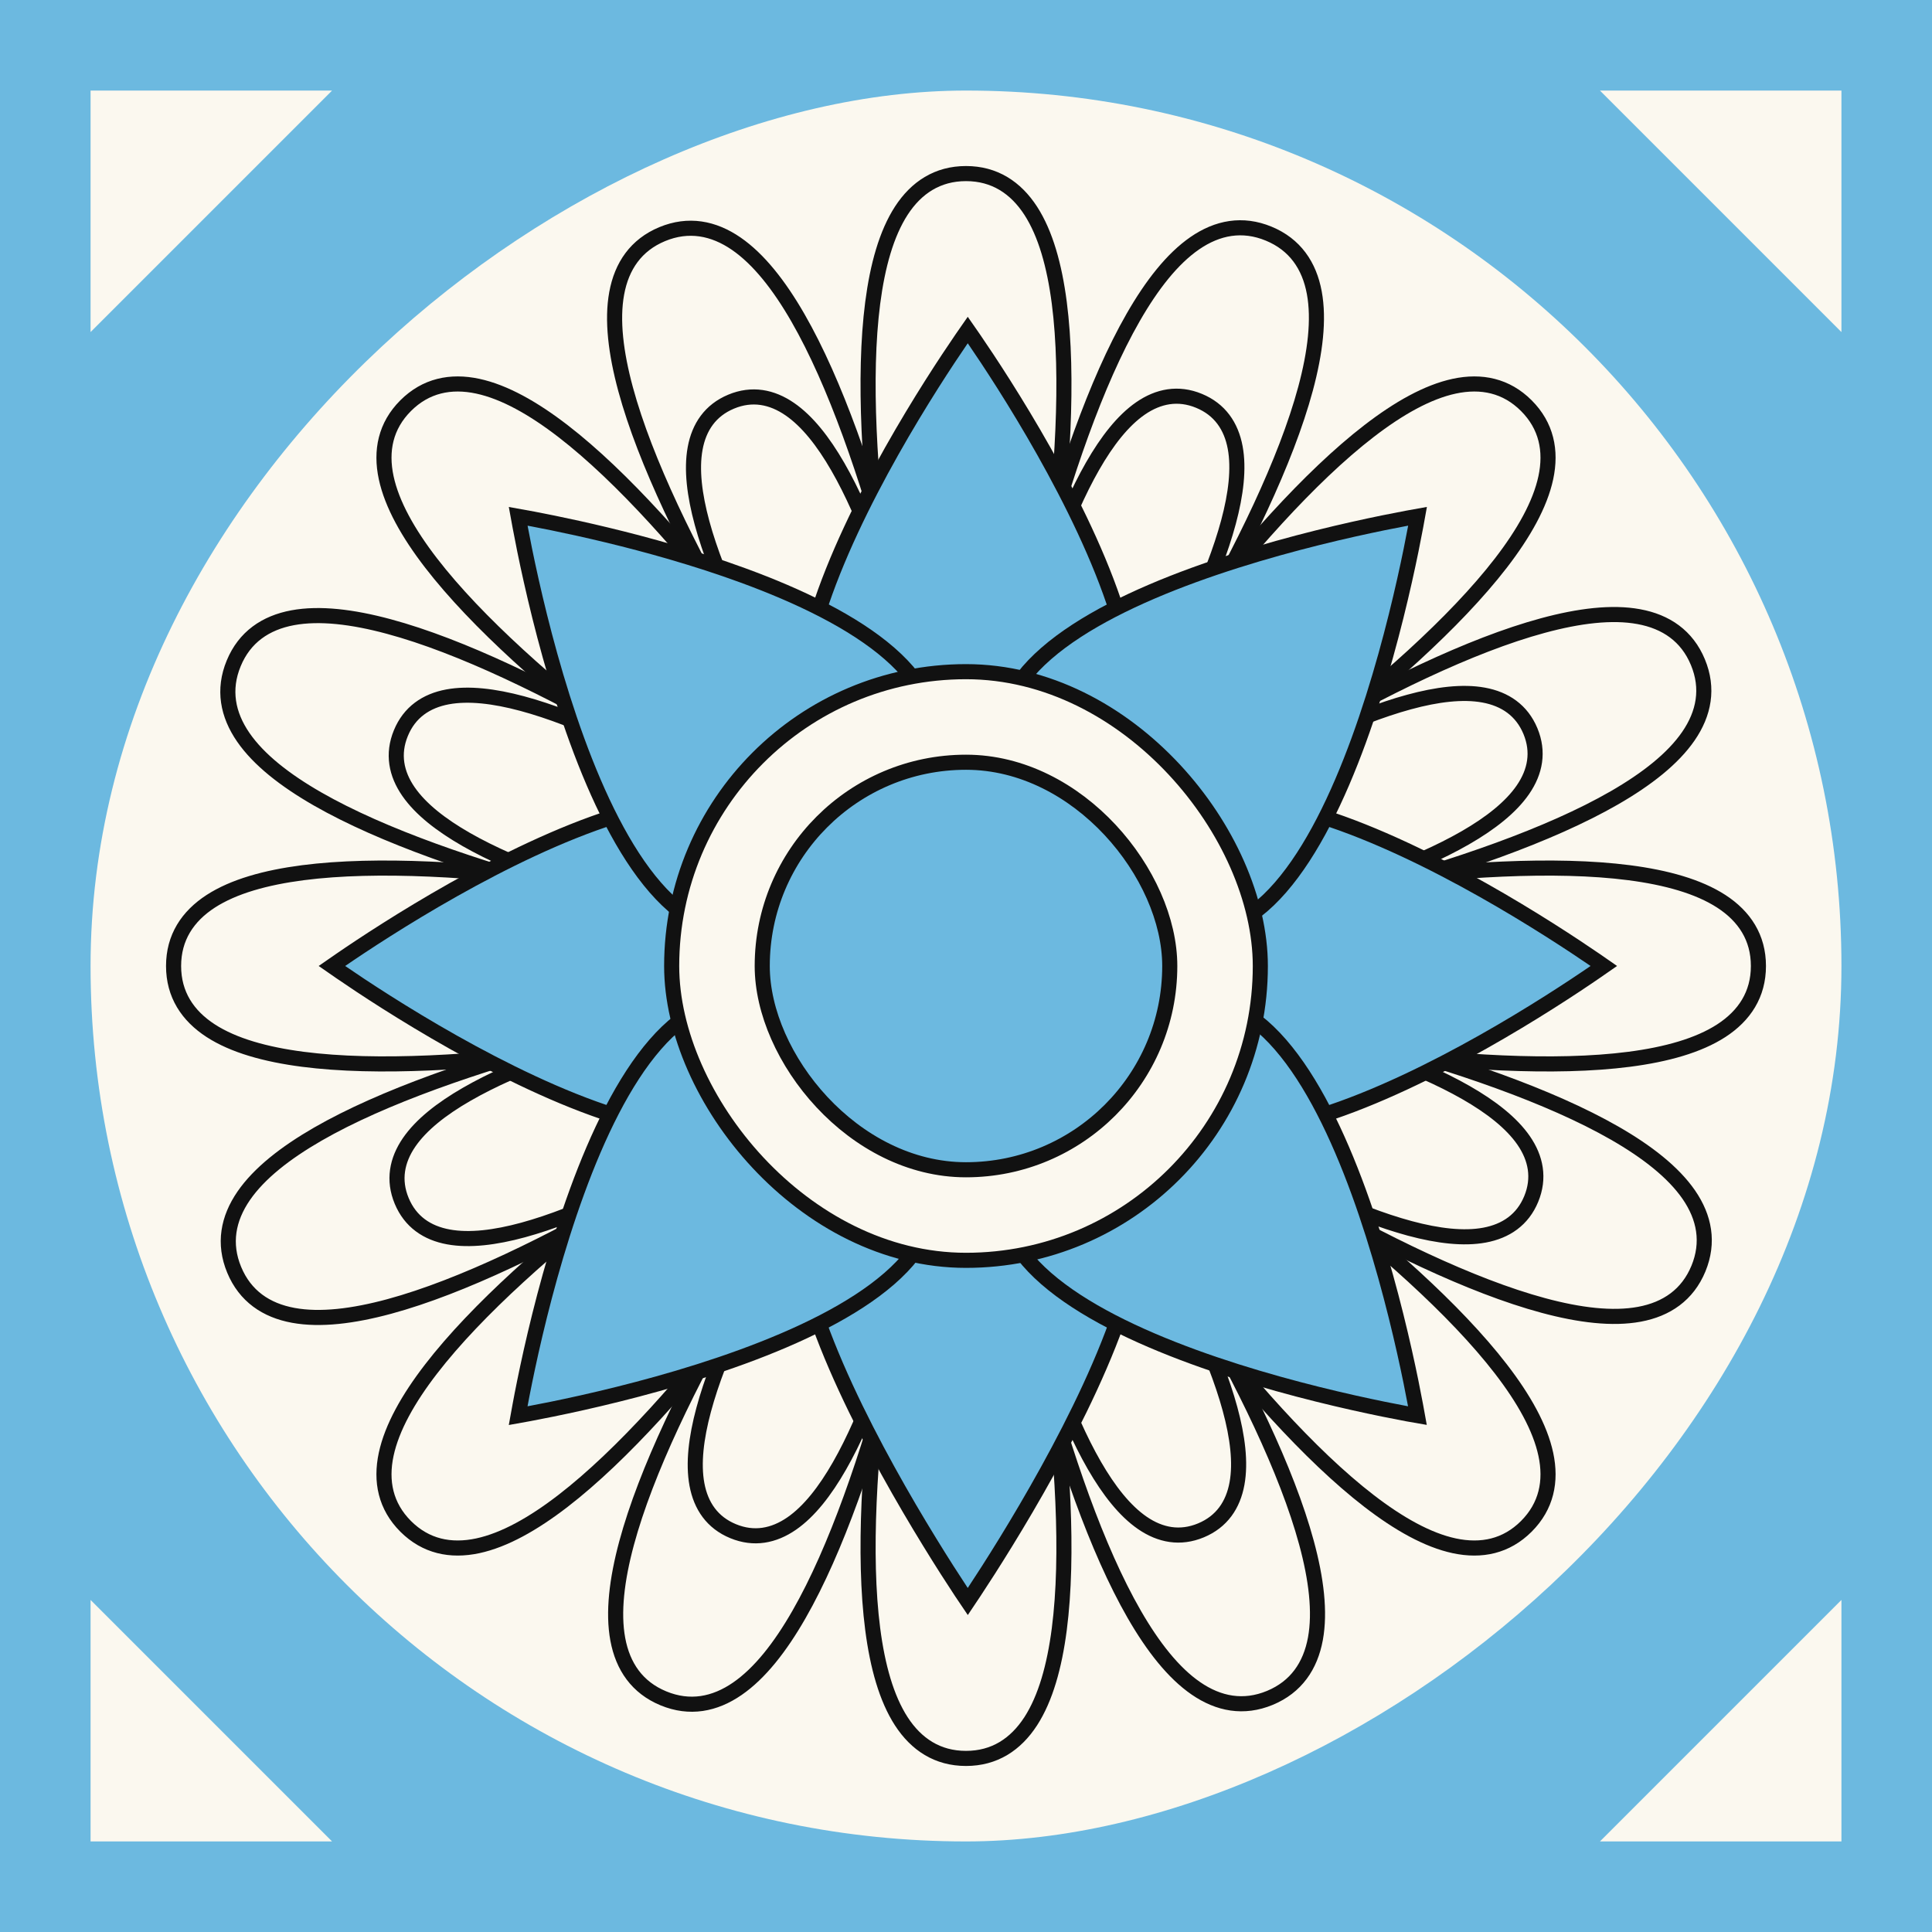 <svg width="64" height="64" viewBox="0 0 64 64" fill="none" xmlns="http://www.w3.org/2000/svg">
<rect x="0" y="0" width="64" height="64" fill="#808080" stroke="none"/>
<g clip-path="url(#clip0_379_2375)">
<rect width="64" height="64" fill="#6CB9E0"/>
<rect x="3" y="61" width="58" height="58" rx="29" transform="rotate(-90 3 61)" fill="#FBF8EF"/>
<path d="M29.364 28.754C29.934 29.576 30.439 30.285 30.839 30.839C30.284 30.44 29.575 29.936 28.751 29.367C26.696 27.948 23.927 26.119 21.076 24.483C18.23 22.851 15.283 21.401 12.878 20.754C11.677 20.43 10.585 20.299 9.698 20.463C8.797 20.63 8.101 21.105 7.742 21.974C7.382 22.844 7.54 23.671 8.061 24.426C8.573 25.168 9.439 25.846 10.518 26.465C12.679 27.704 15.789 28.758 18.957 29.611C22.131 30.465 25.383 31.125 27.841 31.57C28.826 31.748 29.684 31.893 30.358 32.001C29.684 32.111 28.826 32.257 27.841 32.437C25.385 32.886 22.134 33.551 18.961 34.41C15.794 35.269 12.686 36.327 10.527 37.57C9.449 38.191 8.584 38.87 8.073 39.613C7.553 40.369 7.397 41.197 7.758 42.065C8.119 42.934 8.815 43.408 9.717 43.573C10.604 43.736 11.695 43.603 12.896 43.278C15.301 42.626 18.244 41.172 21.089 39.534C23.937 37.895 26.703 36.061 28.755 34.638C29.578 34.068 30.287 33.563 30.84 33.163C30.441 33.718 29.938 34.427 29.369 35.251C27.949 37.306 26.12 40.074 24.485 42.925C22.852 45.772 21.403 48.718 20.755 51.124C20.432 52.325 20.301 53.417 20.465 54.303C20.632 55.205 21.107 55.901 21.976 56.26C22.845 56.619 23.673 56.462 24.427 55.941C25.17 55.429 25.848 54.563 26.466 53.484C27.706 51.323 28.759 48.213 29.613 45.044C30.467 41.871 31.126 38.618 31.572 36.161C31.75 35.176 31.894 34.318 32.003 33.643C32.113 34.318 32.258 35.175 32.439 36.16C32.888 38.617 33.552 41.868 34.412 45.04C35.271 48.208 36.329 51.316 37.572 53.475C38.193 54.553 38.872 55.417 39.615 55.928C40.37 56.448 41.198 56.604 42.067 56.244C42.936 55.883 43.409 55.186 43.575 54.284C43.737 53.398 43.605 52.306 43.279 51.106C42.627 48.701 41.173 45.757 39.536 42.913C37.896 40.065 36.062 37.299 34.64 35.246C34.069 34.424 33.565 33.715 33.165 33.161C33.719 33.56 34.429 34.064 35.252 34.633C37.307 36.052 40.076 37.881 42.927 39.517C45.774 41.149 48.72 42.598 51.126 43.246C52.327 43.57 53.418 43.701 54.305 43.537C55.207 43.37 55.902 42.895 56.262 42.026C56.621 41.156 56.463 40.329 55.943 39.574C55.43 38.832 54.565 38.154 53.486 37.535C51.325 36.296 48.215 35.242 45.046 34.389C41.872 33.535 38.62 32.875 36.163 32.43C35.177 32.252 34.32 32.107 33.645 31.999C34.319 31.889 35.177 31.743 36.162 31.563C38.618 31.114 41.87 30.449 45.042 29.59C48.209 28.731 51.318 27.673 53.477 26.43C54.555 25.809 55.419 25.13 55.93 24.387C56.45 23.631 56.606 22.803 56.245 21.935C55.885 21.066 55.188 20.592 54.286 20.427C53.399 20.264 52.308 20.397 51.107 20.723C48.703 21.374 45.759 22.828 42.915 24.466C40.066 26.105 37.3 27.939 35.248 29.362C34.425 29.932 33.717 30.437 33.163 30.837C33.562 30.282 34.065 29.573 34.634 28.749C36.054 26.695 37.883 23.926 39.518 21.075C41.151 18.228 42.6 15.282 43.248 12.876C43.571 11.675 43.702 10.583 43.538 9.697C43.372 8.795 42.897 8.099 42.027 7.74C41.158 7.381 40.33 7.538 39.576 8.059C38.834 8.571 38.156 9.437 37.537 10.516C36.297 12.677 35.244 15.787 34.391 18.956C33.536 22.129 32.877 25.382 32.432 27.839C32.253 28.824 32.109 29.682 32 30.357C31.89 29.682 31.745 28.825 31.565 27.84C31.115 25.383 30.451 22.132 29.591 18.96C28.733 15.792 27.674 12.684 26.431 10.525C25.811 9.447 25.131 8.583 24.389 8.072C23.633 7.552 22.805 7.396 21.936 7.756C21.068 8.117 20.594 8.814 20.429 9.716C20.266 10.602 20.399 11.694 20.724 12.894C21.376 15.299 22.83 18.243 24.467 21.087C26.107 23.935 27.941 26.701 29.364 28.754Z" fill="#FBF8EF" stroke="#111111" stroke-width="0.5"/>
<path d="M28.322 30.007C29.163 30.55 29.9 31.012 30.482 31.371C29.817 31.214 28.969 31.02 27.99 30.808C25.549 30.281 22.292 29.648 19.032 29.226C15.778 28.805 12.501 28.59 10.03 28.91C8.797 29.07 7.738 29.366 6.981 29.856C6.212 30.355 5.75 31.059 5.75 32C5.75 32.941 6.212 33.645 6.981 34.144C7.738 34.634 8.797 34.93 10.03 35.09C12.501 35.41 15.778 35.196 19.032 34.774C22.292 34.352 25.549 33.719 27.99 33.192C28.969 32.98 29.817 32.786 30.482 32.629C29.9 32.988 29.163 33.45 28.322 33.993C26.223 35.346 23.472 37.202 20.869 39.208C18.269 41.211 15.801 43.377 14.28 45.35C13.521 46.335 12.982 47.293 12.793 48.175C12.601 49.072 12.773 49.896 13.438 50.562C14.104 51.227 14.928 51.398 15.825 51.207C16.707 51.018 17.665 50.479 18.65 49.72C20.623 48.199 22.789 45.731 24.792 43.131C26.798 40.528 28.654 37.777 30.007 35.678C30.55 34.837 31.012 34.1 31.371 33.518C31.214 34.183 31.02 35.031 30.808 36.01C30.281 38.451 29.648 41.708 29.226 44.968C28.805 48.222 28.59 51.499 28.91 53.97C29.07 55.203 29.366 56.262 29.856 57.019C30.355 57.788 31.059 58.25 32 58.25C32.941 58.25 33.645 57.788 34.144 57.019C34.634 56.262 34.93 55.203 35.09 53.97C35.41 51.499 35.196 48.222 34.774 44.968C34.352 41.708 33.719 38.451 33.192 36.01C32.98 35.031 32.786 34.183 32.629 33.518C32.988 34.1 33.45 34.837 33.993 35.678C35.346 37.777 37.202 40.528 39.208 43.131C41.211 45.731 43.377 48.199 45.35 49.72C46.335 50.479 47.293 51.018 48.175 51.207C49.072 51.398 49.897 51.227 50.562 50.562C51.227 49.896 51.399 49.072 51.207 48.175C51.018 47.293 50.479 46.335 49.72 45.35C48.199 43.377 45.731 41.211 43.131 39.208C40.528 37.202 37.777 35.346 35.678 33.993C34.837 33.45 34.1 32.988 33.518 32.629C34.183 32.786 35.031 32.98 36.01 33.192C38.451 33.719 41.708 34.352 44.968 34.774C48.222 35.196 51.499 35.41 53.97 35.09C55.203 34.93 56.262 34.634 57.019 34.144C57.788 33.645 58.25 32.941 58.25 32C58.25 31.059 57.788 30.355 57.019 29.856C56.262 29.366 55.203 29.07 53.97 28.91C51.499 28.59 48.222 28.805 44.968 29.226C41.708 29.648 38.451 30.281 36.01 30.808C35.031 31.02 34.183 31.214 33.518 31.371C34.1 31.012 34.837 30.55 35.678 30.007C37.777 28.654 40.528 26.798 43.131 24.792C45.731 22.789 48.199 20.623 49.72 18.65C50.479 17.665 51.018 16.707 51.207 15.825C51.399 14.928 51.227 14.104 50.562 13.438C49.897 12.773 49.072 12.601 48.175 12.793C47.293 12.982 46.335 13.521 45.35 14.28C43.377 15.801 41.211 18.269 39.208 20.869C37.202 23.472 35.346 26.223 33.993 28.322C33.45 29.163 32.988 29.9 32.629 30.482C32.786 29.817 32.98 28.969 33.192 27.99C33.719 25.549 34.352 22.292 34.774 19.032C35.196 15.778 35.41 12.501 35.09 10.03C34.93 8.797 34.634 7.738 34.144 6.981C33.645 6.212 32.941 5.75 32 5.75C31.059 5.75 30.355 6.212 29.856 6.981C29.366 7.738 29.07 8.797 28.91 10.03C28.59 12.501 28.805 15.778 29.226 19.032C29.648 22.292 30.281 25.549 30.808 27.99C31.02 28.969 31.214 29.817 31.371 30.482C31.012 29.9 30.55 29.163 30.007 28.322C28.654 26.223 26.798 23.472 24.792 20.869C22.789 18.269 20.623 15.801 18.65 14.28C17.665 13.521 16.707 12.982 15.825 12.793C14.928 12.601 14.104 12.773 13.438 13.438C12.773 14.104 12.601 14.928 12.793 15.825C12.982 16.707 13.521 17.665 14.28 18.65C15.801 20.623 18.269 22.789 20.869 24.792C23.472 26.798 26.223 28.654 28.322 30.007Z" fill="#FBF8EF" stroke="#111111" stroke-width="0.5"/>
<path d="M29.923 29.538C30.27 30.037 30.585 30.481 30.854 30.856C30.478 30.588 30.033 30.275 29.532 29.93C27.95 28.839 25.817 27.433 23.621 26.176C21.429 24.922 19.156 23.806 17.298 23.307C16.37 23.058 15.521 22.956 14.826 23.085C14.117 23.217 13.564 23.594 13.28 24.284C12.995 24.974 13.122 25.631 13.533 26.224C13.935 26.805 14.61 27.331 15.443 27.808C17.113 28.763 19.512 29.573 21.951 30.227C24.395 30.883 26.899 31.388 28.791 31.729C29.389 31.837 29.926 31.928 30.381 32.003C29.926 32.079 29.389 32.172 28.792 32.282C26.901 32.63 24.399 33.144 21.957 33.808C19.52 34.471 17.125 35.289 15.458 36.251C14.626 36.73 13.953 37.259 13.553 37.841C13.145 38.436 13.02 39.093 13.307 39.782C13.594 40.471 14.148 40.846 14.858 40.975C15.553 41.102 16.402 40.997 17.328 40.745C19.185 40.239 21.454 39.115 23.641 37.853C25.833 36.589 27.961 35.175 29.539 34.079C30.039 33.732 30.483 33.417 30.858 33.148C30.59 33.524 30.276 33.969 29.931 34.47C28.841 36.052 27.435 38.185 26.178 40.381C24.923 42.573 23.808 44.846 23.309 46.704C23.06 47.631 22.958 48.481 23.087 49.175C23.219 49.885 23.595 50.438 24.285 50.722C24.975 51.007 25.632 50.879 26.226 50.469C26.807 50.067 27.333 49.392 27.809 48.559C28.765 46.889 29.575 44.49 30.229 42.051C30.885 39.607 31.39 37.103 31.731 35.211C31.838 34.613 31.93 34.076 32.005 33.621C32.081 34.075 32.174 34.612 32.284 35.21C32.632 37.101 33.145 39.603 33.81 42.044C34.473 44.481 35.291 46.877 36.252 48.544C36.732 49.376 37.261 50.049 37.843 50.449C38.438 50.857 39.095 50.982 39.784 50.695C40.473 50.408 40.848 49.854 40.977 49.144C41.104 48.449 40.998 47.6 40.746 46.673C40.241 44.817 39.117 42.548 37.855 40.36C36.591 38.169 35.177 36.041 34.081 34.462C33.734 33.963 33.419 33.519 33.15 33.144C33.525 33.412 33.971 33.725 34.471 34.07C36.054 35.161 38.186 36.567 40.383 37.824C42.575 39.078 44.847 40.194 46.706 40.693C47.633 40.942 48.483 41.044 49.177 40.915C49.886 40.783 50.44 40.407 50.724 39.717C51.008 39.026 50.881 38.369 50.471 37.776C50.069 37.195 49.394 36.669 48.561 36.192C46.891 35.237 44.492 34.427 42.053 33.773C39.608 33.117 37.105 32.612 35.213 32.271C34.615 32.163 34.078 32.072 33.622 31.997C34.077 31.921 34.614 31.828 35.212 31.718C37.102 31.37 39.605 30.856 42.046 30.192C44.483 29.529 46.879 28.711 48.546 27.75C49.378 27.27 50.051 26.741 50.45 26.159C50.859 25.564 50.983 24.907 50.697 24.218C50.41 23.529 49.855 23.154 49.146 23.025C48.451 22.898 47.602 23.003 46.675 23.256C44.818 23.761 42.55 24.884 40.362 26.146C38.17 27.411 36.043 28.825 34.464 29.921C33.965 30.268 33.52 30.583 33.146 30.852C33.413 30.477 33.727 30.031 34.072 29.53C35.163 27.948 36.569 25.815 37.826 23.619C39.08 21.427 40.196 19.154 40.695 17.296C40.944 16.369 41.046 15.519 40.917 14.825C40.785 14.115 40.408 13.562 39.718 13.278C39.028 12.993 38.371 13.121 37.778 13.531C37.197 13.933 36.671 14.608 36.194 15.441C35.238 17.111 34.429 19.51 33.774 21.949C33.119 24.393 32.614 26.897 32.273 28.789C32.165 29.387 32.074 29.924 31.999 30.379C31.923 29.924 31.829 29.388 31.719 28.79C31.372 26.899 30.858 24.397 30.194 21.956C29.531 19.519 28.713 17.123 27.751 15.456C27.271 14.624 26.743 13.951 26.161 13.552C25.566 13.143 24.909 13.018 24.22 13.305C23.531 13.592 23.156 14.146 23.027 14.856C22.9 15.551 23.005 16.4 23.257 17.327C23.762 19.183 24.886 21.452 26.148 23.64C27.413 25.831 28.826 27.959 29.923 29.538Z" fill="#FBF8EF" stroke="#111111" stroke-width="0.5"/>
<path d="M52.848 31.804C52.957 31.879 53.051 31.944 53.13 31.999C53.051 32.054 52.957 32.12 52.848 32.194C52.484 32.444 51.96 32.795 51.322 33.199C50.045 34.008 48.317 35.025 46.505 35.868C44.688 36.714 42.809 37.373 41.224 37.483C39.647 37.592 38.422 37.158 37.786 35.888C37.101 34.517 36.765 33.254 36.765 31.999C36.765 30.745 37.101 29.482 37.786 28.111C38.422 26.84 39.647 26.407 41.224 26.516C42.809 26.626 44.688 27.285 46.505 28.13C48.317 28.973 50.045 29.991 51.322 30.8C51.96 31.204 52.484 31.555 52.848 31.804Z" fill="#6CB9E0" stroke="#111111" stroke-width="0.5"/>
<path d="M26.338 28.111C27.023 29.482 27.359 30.745 27.359 31.999C27.359 33.254 27.023 34.517 26.338 35.888C25.702 37.158 24.477 37.592 22.9 37.483C21.315 37.373 19.436 36.714 17.619 35.868C15.807 35.025 14.079 34.008 12.802 33.199C12.164 32.795 11.64 32.444 11.276 32.194C11.167 32.12 11.073 32.054 10.994 31.999C11.073 31.944 11.167 31.879 11.276 31.805C11.64 31.555 12.164 31.204 12.802 30.8C14.079 29.991 15.807 28.973 17.619 28.13C19.436 27.285 21.315 26.626 22.9 26.516C24.477 26.407 25.702 26.84 26.338 28.111Z" fill="#6CB9E0" stroke="#111111" stroke-width="0.5"/>
<path d="M31.863 11.213C31.938 11.105 32.003 11.011 32.058 10.932C32.113 11.011 32.179 11.105 32.253 11.213C32.503 11.578 32.854 12.102 33.258 12.74C34.066 14.017 35.084 15.745 35.927 17.557C36.773 19.374 37.432 21.253 37.541 22.838C37.651 24.415 37.217 25.64 35.946 26.276C34.575 26.961 33.312 27.297 32.058 27.297C30.804 27.297 29.541 26.961 28.17 26.276C26.899 25.64 26.465 24.415 26.575 22.838C26.684 21.253 27.343 19.374 28.189 17.557C29.032 15.745 30.05 14.017 30.858 12.74C31.262 12.102 31.613 11.578 31.863 11.213Z" fill="#6CB9E0" stroke="#111111" stroke-width="0.5"/>
<path d="M35.999 37.742C36.698 37.916 37.143 38.27 37.411 38.745C37.683 39.228 37.786 39.865 37.742 40.624C37.654 42.146 36.981 44.063 36.105 45.963C35.232 47.856 34.169 49.704 33.323 51.081C32.9 51.77 32.532 52.339 32.27 52.736C32.188 52.859 32.117 52.966 32.058 53.054C31.998 52.966 31.927 52.859 31.846 52.736C31.584 52.339 31.216 51.77 30.794 51.081C29.948 49.704 28.886 47.856 28.013 45.963C27.137 44.063 26.465 42.146 26.377 40.624C26.333 39.865 26.436 39.228 26.709 38.745C26.977 38.27 27.422 37.916 28.121 37.742C28.843 37.561 29.424 37.56 30.023 37.606C30.196 37.62 30.374 37.637 30.559 37.656C31.008 37.7 31.498 37.749 32.06 37.749C32.622 37.749 33.112 37.7 33.561 37.656C33.746 37.637 33.924 37.62 34.097 37.606C34.696 37.56 35.276 37.561 35.999 37.742Z" fill="#6CB9E0" stroke="#111111" stroke-width="0.5"/>
<path d="M46.622 17.163C46.751 17.139 46.864 17.119 46.959 17.102C46.942 17.197 46.921 17.31 46.897 17.439C46.816 17.873 46.694 18.492 46.528 19.229C46.197 20.703 45.695 22.645 45.01 24.523C44.323 26.405 43.46 28.2 42.417 29.398C41.379 30.591 40.207 31.15 38.859 30.701C37.405 30.216 36.274 29.561 35.387 28.674C34.5 27.787 33.844 26.656 33.36 25.202C32.91 23.854 33.47 22.682 34.663 21.643C35.861 20.601 37.656 19.738 39.538 19.051C41.416 18.366 43.357 17.863 44.832 17.532C45.568 17.367 46.187 17.244 46.622 17.163Z" fill="#6CB9E0" stroke="#111111" stroke-width="0.5"/>
<path d="M25.265 33.297C26.719 33.782 27.849 34.437 28.736 35.324C29.623 36.211 30.279 37.342 30.763 38.796C31.213 40.144 30.653 41.316 29.46 42.355C28.262 43.398 26.467 44.26 24.585 44.947C22.707 45.633 20.765 46.135 19.291 46.466C18.554 46.631 17.936 46.754 17.501 46.835C17.372 46.859 17.259 46.879 17.164 46.896C17.181 46.801 17.201 46.688 17.226 46.559C17.306 46.125 17.429 45.506 17.594 44.769C17.925 43.295 18.428 41.353 19.113 39.476C19.8 37.593 20.663 35.798 21.706 34.6C22.744 33.407 23.917 32.848 25.265 33.297Z" fill="#6CB9E0" stroke="#111111" stroke-width="0.5"/>
<path d="M17.227 17.439C17.202 17.31 17.182 17.197 17.165 17.103C18.219 17.29 21.497 17.922 24.6 19.057C26.48 19.744 28.271 20.606 29.466 21.648C30.655 22.685 31.213 23.856 30.764 25.202C30.28 26.656 29.624 27.787 28.737 28.674C27.85 29.561 26.72 30.216 25.266 30.701C23.918 31.151 22.745 30.591 21.707 29.398C20.664 28.2 19.801 26.405 19.114 24.523C18.429 22.645 17.927 20.703 17.596 19.229C17.43 18.492 17.308 17.873 17.227 17.439Z" fill="#6CB9E0" stroke="#111111" stroke-width="0.5"/>
<path d="M33.356 38.796C33.84 37.342 34.496 36.211 35.383 35.324C36.27 34.437 37.401 33.782 38.855 33.297C40.203 32.848 41.375 33.407 42.413 34.6C43.456 35.798 44.319 37.593 45.006 39.476C45.691 41.353 46.193 43.295 46.524 44.769C46.69 45.506 46.812 46.125 46.893 46.559C46.917 46.688 46.938 46.801 46.955 46.896C46.86 46.88 46.747 46.859 46.618 46.835C46.183 46.754 45.565 46.631 44.828 46.466C43.353 46.135 41.412 45.633 39.534 44.947C37.652 44.26 35.857 43.398 34.659 42.355C33.466 41.316 32.907 40.144 33.356 38.796Z" fill="#6CB9E0" stroke="#111111" stroke-width="0.5"/>
<rect x="22.25" y="22.25" width="19.5" height="19.5" rx="9.75" fill="#FBF8EF" stroke="#111111" stroke-width="0.5"/>
<rect x="25.25" y="25.25" width="13.5" height="13.5" rx="6.75" fill="#6CB9E0" stroke="#111111" stroke-width="0.5"/>
<path d="M61 53V61H53L61 53Z" fill="#FBF8EF"/>
<path d="M53 3H61V11L53 3Z" fill="#FBF8EF"/>
<path d="M11 3H3V11L11 3Z" fill="#FBF8EF"/>
<path d="M11 61H3V53L11 61Z" fill="#FBF8EF"/>
</g>
<defs>
<clipPath id="clip0_379_2375">
<rect width="64" height="64" fill="white"/>
</clipPath>
</defs>
</svg>

